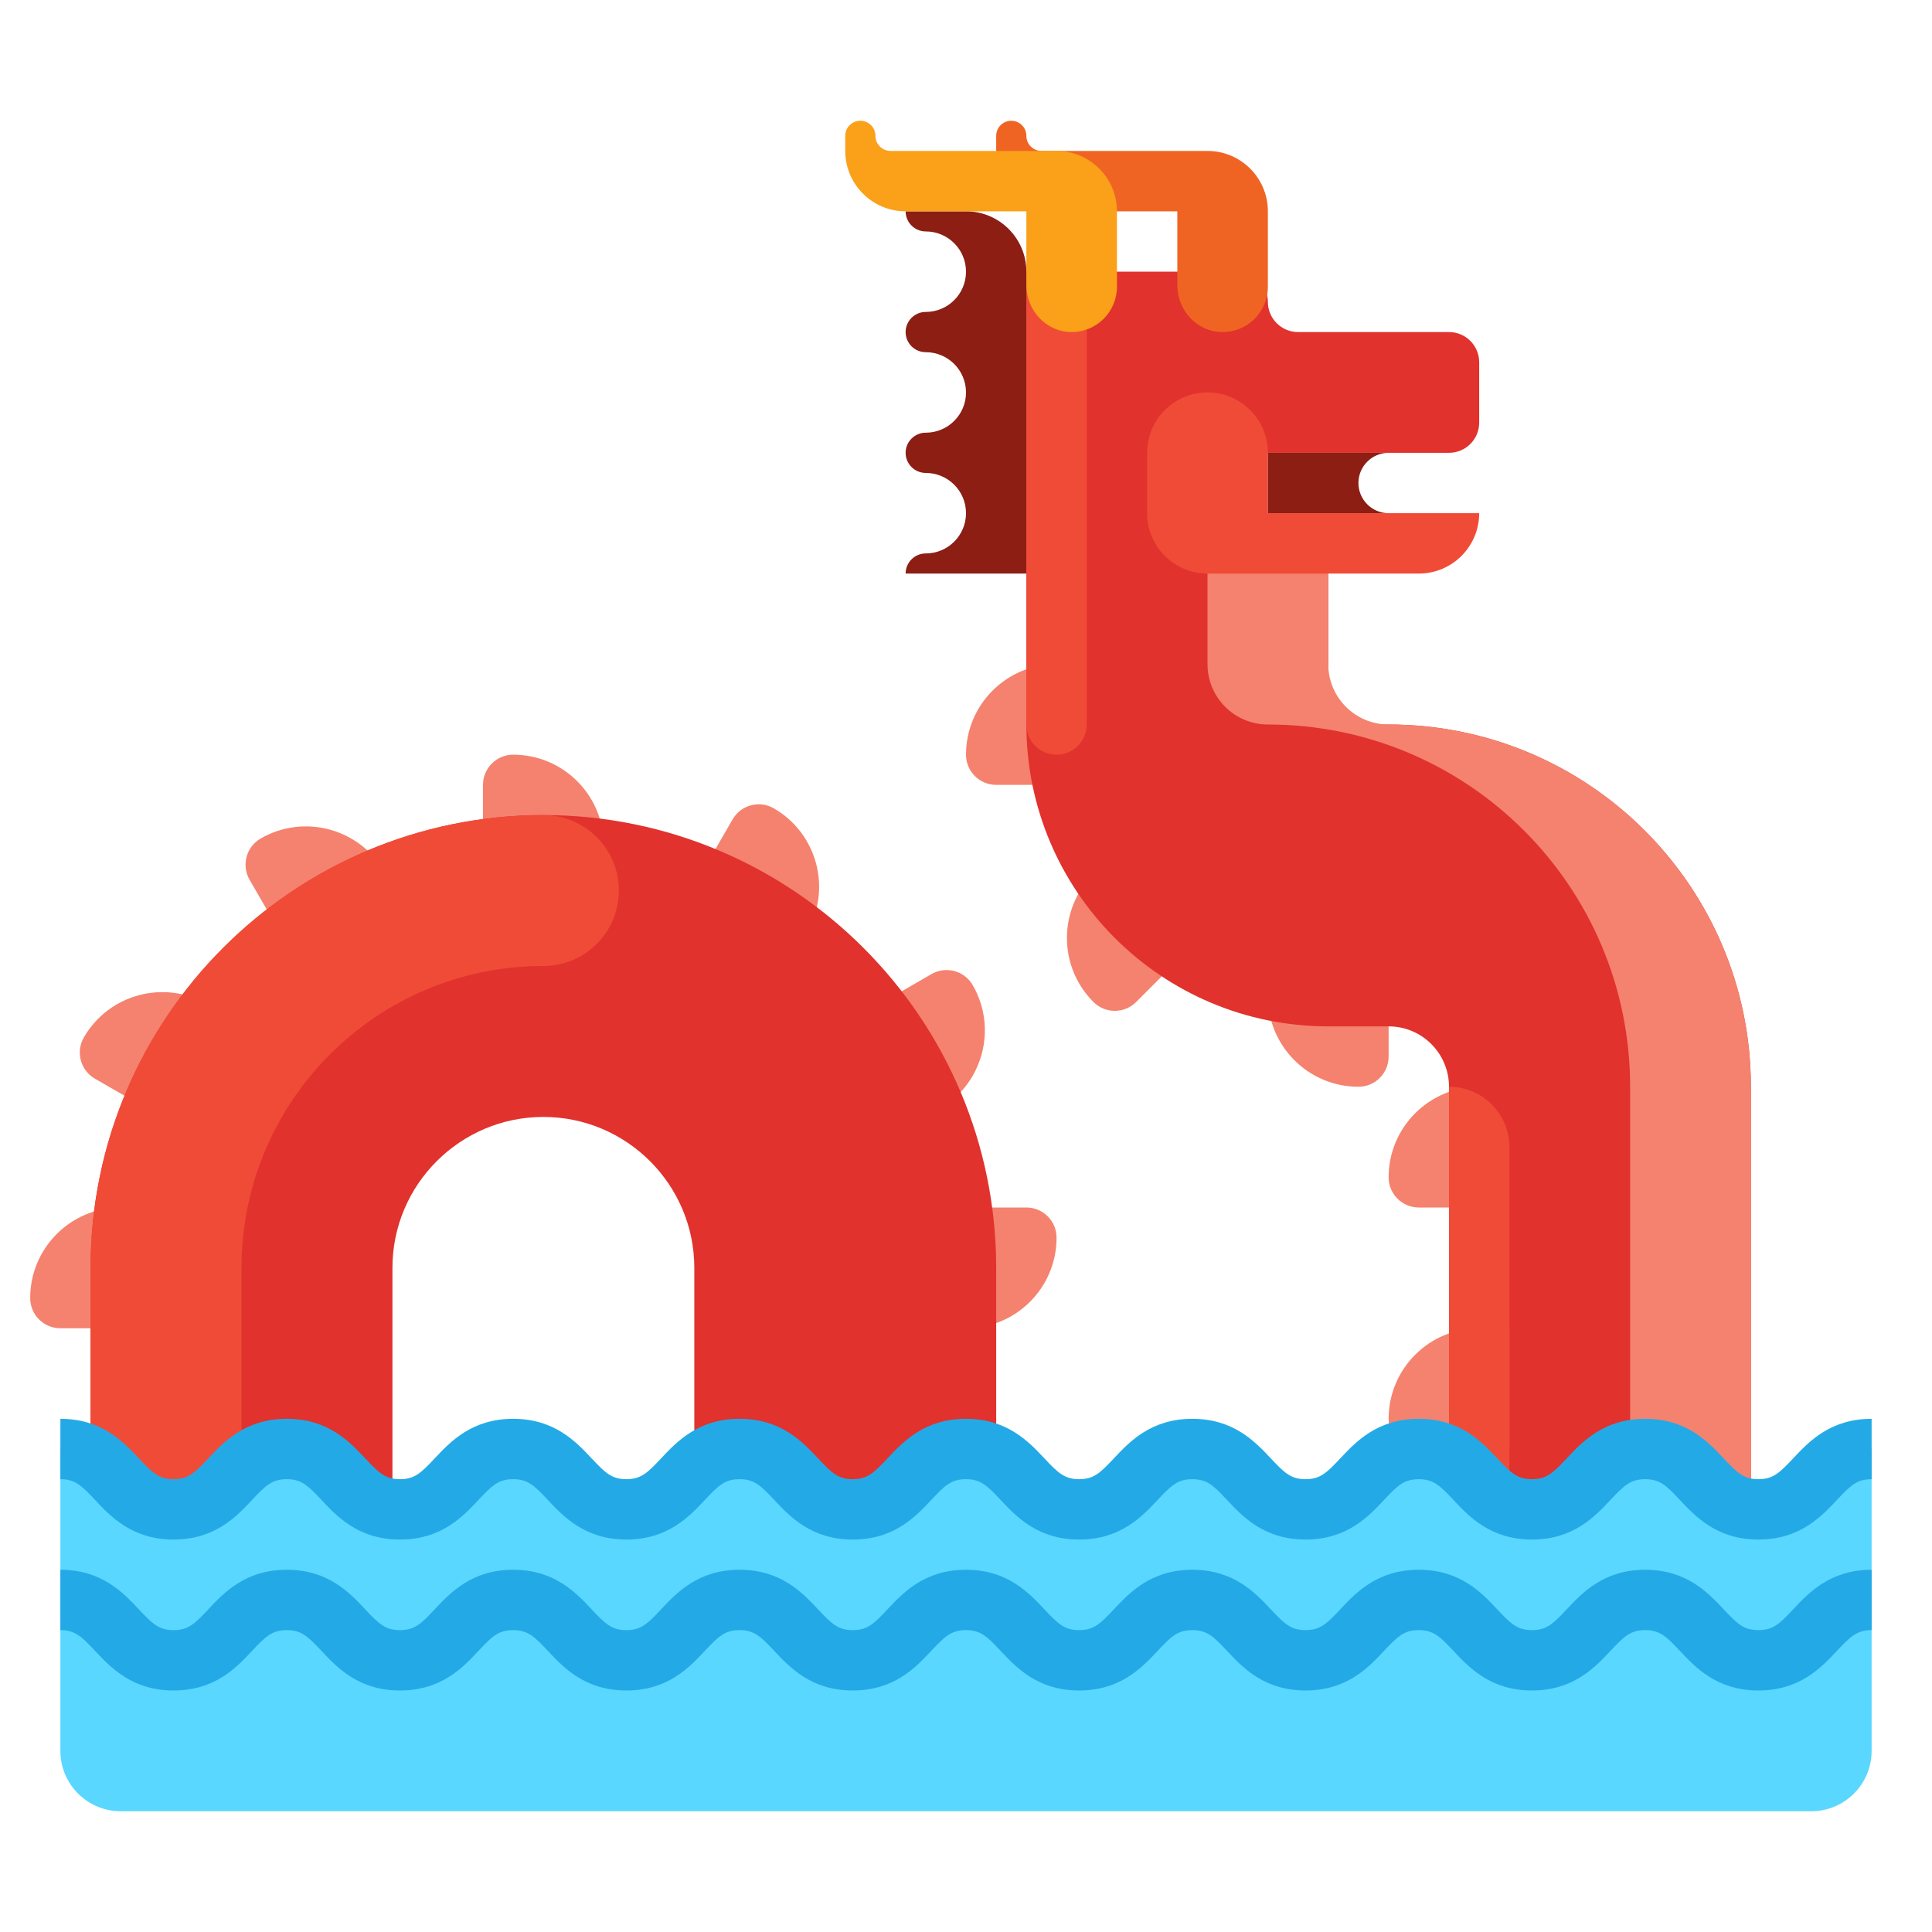 <?xml version="1.0" encoding="utf-8"?>
<!-- Generator: Adobe Illustrator 24.0.0, SVG Export Plug-In . SVG Version: 6.00 Build 0)  -->
<svg version="1.1" id="Layer_1" xmlns="http://www.w3.org/2000/svg" xmlns:xlink="http://www.w3.org/1999/xlink" x="0px" y="0px"
	 viewBox="0 0 512 512" enable-background="new 0 0 512 512" xml:space="preserve">
<g>
	<g>
		<path fill="#F5826E" d="M368,312L368,312c0-13.255,10.745-24,24-24h8v32h-24C371.582,320,368,316.418,368,312z"/>
	</g>
	<g>
		<path fill="#F5826E" d="M360,288L360,288c-13.255,0-24-10.745-24-24v-8h32v24C368,284.418,364.418,288,360,288z"/>
	</g>
	<g>
		<path fill="#F5826E" d="M289.775,265.539L289.775,265.539c-9.373-9.373-9.373-24.569,0-33.941l5.657-5.657l22.627,22.627
			l-16.971,16.971C297.964,268.663,292.899,268.663,289.775,265.539z"/>
	</g>
	<g>
		<path fill="#F5826E" d="M256,200L256,200c0-13.255,10.745-24,24-24h8v32h-24C259.582,208,256,204.418,256,200z"/>
	</g>
	<g>
		<path fill="#E1322D" d="M368,192h-16v-40h-32v-32h64c4.418,0,8-3.582,8-8V96c0-4.418-3.582-8-8-8h-40c-4.418,0-8-3.582-8-8
			s-3.582-8-8-8h-56v120c0,44.183,35.817,80,80,80h16c8.837,0,16,7.164,16,16v168h80V288C464,234.98,421.019,192,368,192z"/>
	</g>
	<g>
		<path fill="#F5826E" d="M368,192L368,192c-8.837,0-16-7.164-16-16v-24h-32v24c0,8.836,7.163,16,16,16h0c53.019,0,96,42.98,96,96
			v168h32V288C464,234.98,421.019,192,368,192z"/>
	</g>
	<g>
		<path fill="#F5826E" d="M280,328L280,328c0,13.255-10.745,24-24,24h-8v-32h24C276.418,320,280,323.582,280,328z"/>
	</g>
	<g>
		<path fill="#F5826E" d="M257.779,261.072L257.779,261.072c6.627,11.479,2.694,26.157-8.785,32.785l-6.928,4l-16-27.713l20.785-12
			C250.678,255.934,255.57,257.245,257.779,261.072z"/>
	</g>
	<g>
		<path fill="#F5826E" d="M205.072,214.221L205.072,214.221c11.479,6.627,15.412,21.306,8.785,32.785l-4,6.928l-27.713-16l12-20.785
			C196.353,213.322,201.245,212.011,205.072,214.221z"/>
	</g>
	<g>
		<path fill="#F5826E" d="M136,200L136,200c13.255,0,24,10.745,24,24v8h-32v-24C128,203.582,131.582,200,136,200z"/>
	</g>
	<g>
		<path fill="#F5826E" d="M69.072,222.221L69.072,222.221c11.479-6.627,26.157-2.694,32.785,8.785l4,6.928l-27.713,16l-12-20.785
			C63.934,229.322,65.245,224.43,69.072,222.221z"/>
	</g>
	<g>
		<path fill="#F5826E" d="M22.221,274.928L22.221,274.928c6.627-11.479,21.306-15.412,32.785-8.785l6.928,4l-16,27.713l-20.785-12
			C21.322,283.647,20.011,278.755,22.221,274.928z"/>
	</g>
	<g>
		<path fill="#F5826E" d="M8,344L8,344c0-13.255,10.745-24,24-24h8v32H16C11.582,352,8,348.418,8,344z"/>
	</g>
	<g>
		<path fill="#F5826E" d="M368,376L368,376c0-13.255,10.745-24,24-24h8v32h-24C371.582,384,368,380.418,368,376z"/>
	</g>
	<g>
		<path fill="#E1322D" d="M264,400h-80v-64c0-22.056-17.944-40-40-40s-40,17.944-40,40v64H24v-64c0-66.168,53.832-120,120-120
			s120,53.832,120,120V400z"/>
	</g>
	<g>
		<path fill="#F04B37" d="M144,216L144,216c-66.274,0-120,53.726-120,120v64h40v-64c0-44.183,35.817-80,80-80l0,0
			c11.046,0,20-8.954,20-20S155.046,216,144,216z"/>
	</g>
	<g>
		<path fill="#8C1E14" d="M272,152h-32l0,0c0-2.946,2.388-5.333,5.333-5.333h0c5.891,0,10.667-4.776,10.667-10.667v0
			c0-5.891-4.776-10.667-10.667-10.667h0c-2.946,0-5.333-2.388-5.333-5.333v0c0-2.946,2.388-5.333,5.333-5.333h0
			c5.891,0,10.667-4.776,10.667-10.667v0c0-5.891-4.776-10.667-10.667-10.667h0c-2.946,0-5.333-2.388-5.333-5.333v0
			c0-2.946,2.388-5.333,5.333-5.333h0C251.224,82.667,256,77.891,256,72v0c0-5.891-4.776-10.667-10.667-10.667h0
			c-2.946,0-5.333-2.388-5.333-5.333v0h16c8.837,0,16,7.163,16,16V152z"/>
	</g>
	<g>
		<path fill="#F06423" d="M320,40h-44c-2.209,0-4-1.791-4-4v0c0-2.209-1.791-4-4-4l0,0c-2.209,0-4,1.791-4,4v4
			c0,8.837,7.163,16,16,16h32v19.602c0,6.607,5.169,12.275,11.775,12.396C330.506,88.121,336,82.702,336,76V56
			C336,47.163,328.837,40,320,40z"/>
	</g>
	<g>
		<path fill="#F04B37" d="M336,136v-16c0-8.836-7.163-16-16-16s-16,7.164-16,16v16c0,8.836,7.163,16,16,16h56
			c8.837,0,16-7.164,16-16H336z"/>
	</g>
	<g>
		<path fill="#8C1E14" d="M368,120c-4.418,0-8,3.582-8,8s3.582,8,8,8h-32v-16H368z"/>
	</g>
	<g>
		<path fill="#F04B37" d="M400,416h-16V288h0c8.837,0,16,7.163,16,16V416z"/>
	</g>
	<g>
		<path fill="#5AD7FF" d="M496,384c-15.003,0-15.003,16-30.006,16c-15.003,0-15.003-16-30.006-16c-15.001,0-15.001,16-30.002,16
			c-15.002,0-15.002-16-30.003-16c-15.001,0-15.001,16-30.002,16c-15.001,0-15.001-16-30.001-16c-14.999,0-14.999,16-29.998,16
			c-14.999,0-14.999-16-29.997-16c-14.997,0-14.997,16-29.994,16c-15,0-15-16-30-16c-14.999,0-14.999,16-29.999,16
			c-14.999,0-14.999-16-29.998-16c-14.999,0-14.999,16-29.997,16c-14.999,0-14.999-16-29.999-16C60.998,384,60.998,400,46,400
			c-15,0-15-16-30-16v80c0,8.837,7.163,16,16,16h448c8.837,0,16-7.163,16-16V384z"/>
	</g>
	<g>
		<path fill="#23AAE6" d="M465.993,408c-10.967,0-16.673-6.085-20.839-10.528c-3.558-3.794-5.294-5.472-9.167-5.472
			c-3.871,0-5.607,1.677-9.165,5.472c-4.166,4.443-9.871,10.528-20.838,10.528c-10.966,0-16.671-6.085-20.837-10.528
			c-3.558-3.794-5.294-5.472-9.166-5.472s-5.607,1.678-9.165,5.472C362.65,401.915,356.945,408,345.979,408
			c-10.967,0-16.672-6.085-20.837-10.529c-3.558-3.794-5.293-5.471-9.164-5.471c-3.87,0-5.605,1.677-9.162,5.471
			C302.65,401.915,296.946,408,285.98,408s-16.67-6.085-20.836-10.529c-3.556-3.794-5.291-5.471-9.161-5.471
			c-3.869,0-5.604,1.677-9.16,5.471c-4.165,4.443-9.869,10.529-20.834,10.529c-10.966,0-16.671-6.085-20.836-10.528
			c-3.557-3.794-5.292-5.472-9.164-5.472c-3.871,0-5.606,1.677-9.163,5.472c-4.166,4.443-9.87,10.528-20.835,10.528
			s-16.67-6.085-20.835-10.529c-3.557-3.794-5.292-5.471-9.163-5.471s-5.606,1.677-9.163,5.471
			c-4.165,4.443-9.87,10.529-20.835,10.529s-16.67-6.085-20.835-10.528c-3.557-3.794-5.292-5.472-9.163-5.472
			c-3.87,0-5.605,1.677-9.162,5.471C62.669,401.915,56.965,408,46,408c-10.966,0-16.67-6.085-20.836-10.528
			C21.607,393.677,19.871,392,16,392v-16c10.966,0,16.671,6.085,20.836,10.529C40.393,390.323,42.129,392,46,392
			c3.87,0,5.605-1.677,9.162-5.471C59.327,382.085,65.031,376,75.997,376c10.966,0,16.67,6.085,20.836,10.529
			c3.557,3.794,5.292,5.471,9.163,5.471c3.87,0,5.605-1.677,9.162-5.471c4.165-4.443,9.87-10.529,20.835-10.529
			c10.965,0,16.67,6.085,20.835,10.529c3.557,3.794,5.292,5.471,9.163,5.471c3.87,0,5.606-1.677,9.163-5.471
			c4.166-4.443,9.87-10.529,20.836-10.529s16.671,6.085,20.836,10.528c3.557,3.794,5.292,5.472,9.164,5.472
			c3.869,0,5.604-1.677,9.16-5.471c4.165-4.443,9.869-10.529,20.834-10.529s16.669,6.085,20.835,10.529
			c3.556,3.794,5.292,5.471,9.162,5.471s5.605-1.677,9.162-5.471c4.166-4.443,9.87-10.529,20.836-10.529s16.671,6.085,20.836,10.528
			c3.558,3.794,5.293,5.472,9.165,5.472s5.607-1.678,9.165-5.472c4.166-4.443,9.871-10.528,20.837-10.528
			c10.967,0,16.672,6.085,20.838,10.528c3.558,3.794,5.293,5.472,9.165,5.472s5.608-1.678,9.166-5.472
			c4.166-4.443,9.871-10.528,20.837-10.528c10.967,0,16.673,6.085,20.839,10.528c3.558,3.794,5.294,5.472,9.167,5.472
			s5.61-1.678,9.168-5.473C479.327,382.085,485.033,376,496,376v16c-3.873,0-5.609,1.678-9.167,5.472
			C482.666,401.915,476.961,408,465.993,408z"/>
	</g>
	<g>
		<path fill="#23AAE6" d="M465.993,448c-10.967,0-16.673-6.085-20.839-10.528c-3.558-3.794-5.294-5.472-9.167-5.472
			c-3.871,0-5.607,1.677-9.165,5.472c-4.166,4.443-9.871,10.528-20.838,10.528c-10.966,0-16.671-6.085-20.837-10.528
			c-3.558-3.794-5.294-5.472-9.166-5.472s-5.607,1.678-9.165,5.472C362.65,441.915,356.945,448,345.979,448
			c-10.967,0-16.672-6.085-20.837-10.529c-3.558-3.794-5.293-5.471-9.164-5.471c-3.87,0-5.605,1.677-9.162,5.471
			C302.65,441.915,296.946,448,285.98,448s-16.67-6.085-20.836-10.529c-3.556-3.794-5.291-5.471-9.161-5.471
			c-3.869,0-5.604,1.677-9.16,5.471c-4.165,4.443-9.869,10.529-20.834,10.529c-10.966,0-16.671-6.085-20.836-10.528
			c-3.557-3.794-5.292-5.472-9.164-5.472c-3.871,0-5.606,1.677-9.163,5.472c-4.166,4.443-9.87,10.528-20.835,10.528
			s-16.67-6.085-20.835-10.529c-3.557-3.794-5.292-5.471-9.163-5.471s-5.606,1.677-9.163,5.471
			c-4.165,4.443-9.87,10.529-20.835,10.529s-16.67-6.085-20.835-10.528c-3.557-3.794-5.292-5.472-9.163-5.472
			c-3.87,0-5.605,1.677-9.162,5.471C62.669,441.915,56.965,448,46,448c-10.966,0-16.67-6.085-20.836-10.528
			C21.607,433.677,19.871,432,16,432v-16c10.966,0,16.671,6.085,20.836,10.529C40.393,430.323,42.129,432,46,432
			c3.87,0,5.605-1.677,9.162-5.471C59.327,422.085,65.031,416,75.997,416c10.966,0,16.67,6.085,20.836,10.529
			c3.557,3.794,5.292,5.471,9.163,5.471c3.87,0,5.605-1.677,9.162-5.471c4.165-4.443,9.87-10.529,20.835-10.529
			c10.965,0,16.67,6.085,20.835,10.529c3.557,3.794,5.292,5.471,9.163,5.471c3.87,0,5.606-1.677,9.163-5.471
			c4.166-4.443,9.87-10.529,20.836-10.529s16.671,6.085,20.836,10.528c3.557,3.794,5.292,5.472,9.164,5.472
			c3.869,0,5.604-1.677,9.16-5.471c4.165-4.443,9.869-10.529,20.834-10.529s16.669,6.085,20.835,10.529
			c3.556,3.794,5.292,5.471,9.162,5.471s5.605-1.677,9.162-5.471c4.166-4.443,9.87-10.529,20.836-10.529s16.671,6.085,20.836,10.528
			c3.558,3.794,5.293,5.472,9.165,5.472s5.607-1.678,9.165-5.472c4.166-4.443,9.871-10.528,20.837-10.528
			c10.967,0,16.672,6.085,20.838,10.528c3.558,3.794,5.293,5.472,9.165,5.472s5.608-1.678,9.166-5.472
			c4.166-4.443,9.871-10.528,20.837-10.528c10.967,0,16.673,6.085,20.839,10.528c3.558,3.794,5.294,5.472,9.167,5.472
			s5.61-1.678,9.168-5.473C479.327,422.085,485.033,416,496,416v16c-3.873,0-5.609,1.678-9.167,5.472
			C482.666,441.915,476.961,448,465.993,448z"/>
	</g>
	<g>
		<path fill="#F04B37" d="M280,200L280,200c-4.418,0-8-3.582-8-8V72h16v120C288,196.418,284.418,200,280,200z"/>
	</g>
	<g>
		<path fill="#FAA019" d="M280,40h-44c-2.209,0-4-1.791-4-4v0c0-2.209-1.791-4-4-4l0,0c-2.209,0-4,1.791-4,4v4
			c0,8.837,7.163,16,16,16h32v19.602c0,6.607,5.169,12.275,11.775,12.396C290.506,88.121,296,82.702,296,76V56
			C296,47.163,288.837,40,280,40z"/>
	</g>
</g>
</svg>
